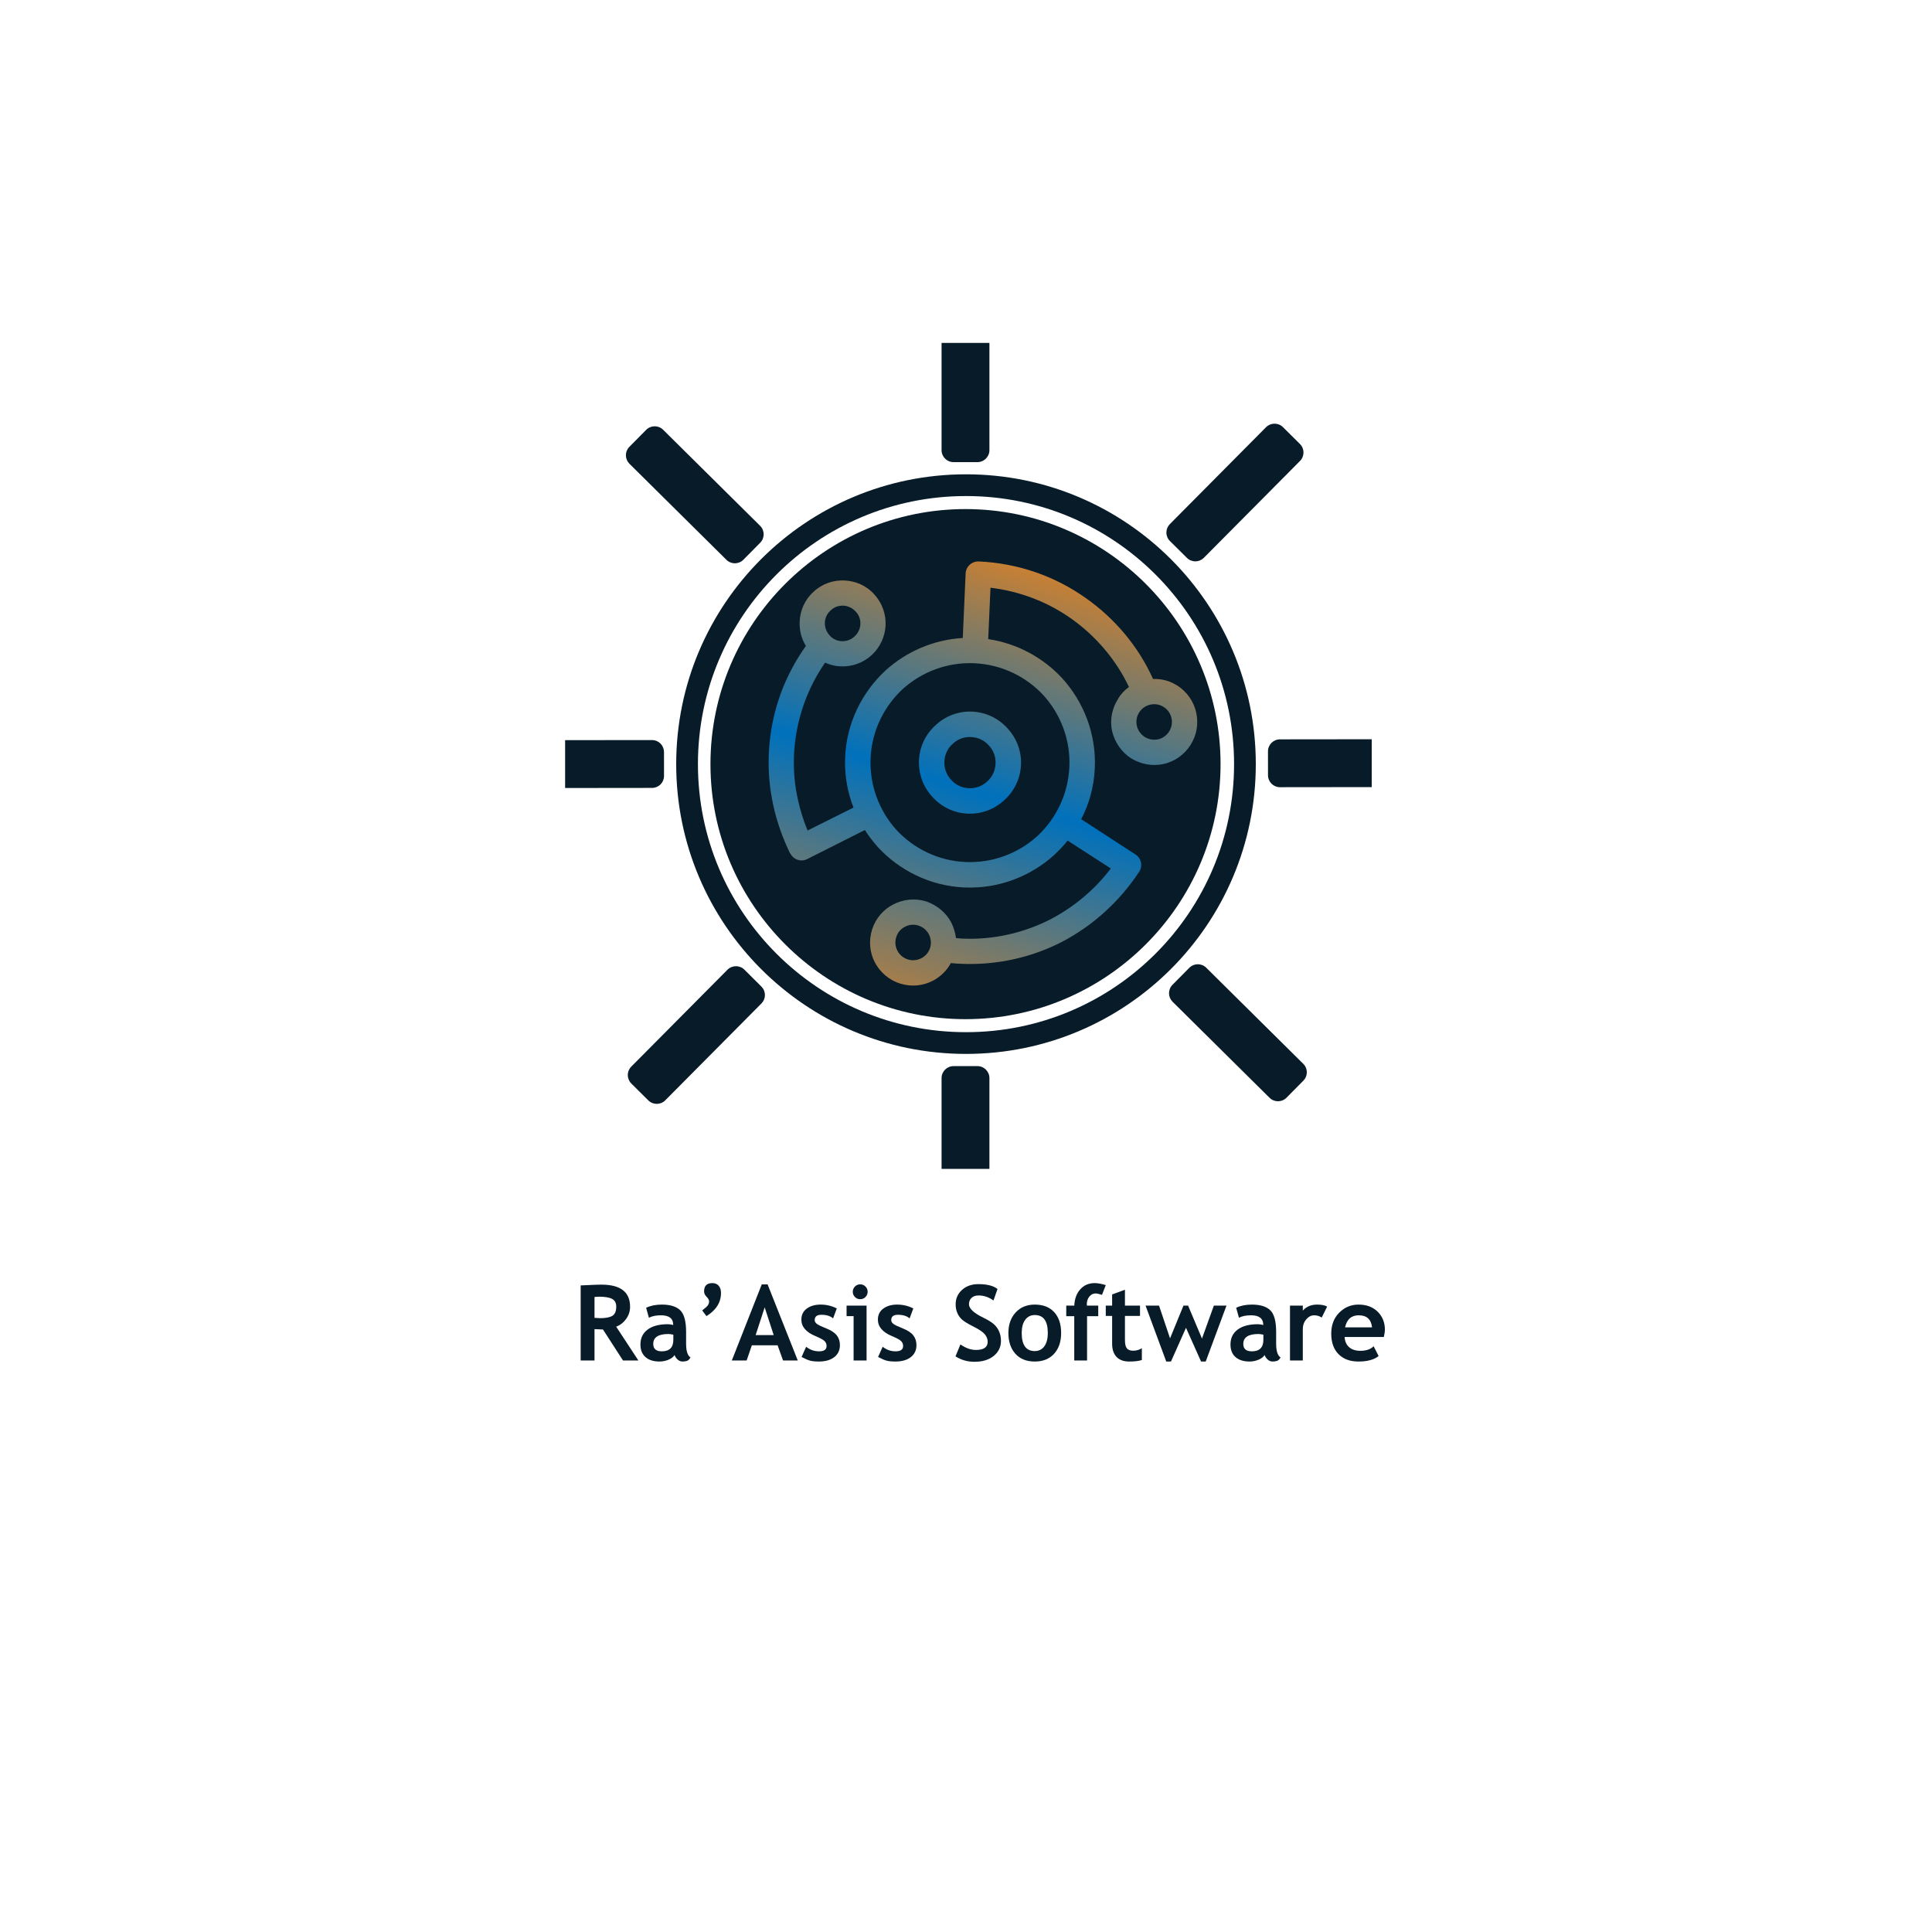<svg xmlns="http://www.w3.org/2000/svg" xmlns:xlink="http://www.w3.org/1999/xlink" width="4000" zoomAndPan="magnify" viewBox="0 0 3000 3000" height="4000" preserveAspectRatio="xMidYMid meet" version="1.0"><defs><g/><clipPath id="45284d7253"><path d="M 877.5 532.5 L 2130 532.5 L 2130 1815 L 877.5 1815 Z M 877.5 532.5 " clip-rule="nonzero"/></clipPath><clipPath id="8044e5cafd"><path d="M 1193 871 L 1860 871 L 1860 1531 L 1193 1531 Z M 1193 871 " clip-rule="nonzero"/></clipPath><clipPath id="2671d4b6f2"><path d="M 1207.672 857.961 L 1873.016 887.504 L 1843.473 1552.848 L 1178.129 1523.305 Z M 1207.672 857.961 " clip-rule="nonzero"/></clipPath><clipPath id="a107b6e468"><path d="M 1207.672 857.961 L 1873.016 887.504 L 1843.473 1552.848 L 1178.129 1523.305 Z M 1207.672 857.961 " clip-rule="nonzero"/></clipPath><clipPath id="528d3ffbc5"><path d="M 1678.859 1272.031 L 1763.055 1326.727 C 1772.203 1332.621 1774.809 1344.496 1768.918 1353.641 C 1738.648 1399.727 1697.398 1437.09 1649.238 1462.391 C 1602.305 1486.566 1548.441 1499.07 1492.109 1496.57 C 1488.195 1496.395 1483.113 1496.172 1477.262 1495.52 L 1476.48 1495.484 C 1470.07 1507.352 1460.25 1516.715 1448.609 1522.859 C 1433.359 1530.805 1415.246 1532.746 1397.848 1527.27 C 1380.062 1521.777 1366.5 1509.414 1358.535 1494.559 C 1350.59 1479.309 1348.652 1461.195 1354.145 1443.406 C 1359.621 1426.012 1372 1412.059 1386.84 1404.484 C 1402.086 1396.539 1420.609 1394.227 1438.008 1399.703 C 1455.387 1405.57 1469.355 1417.559 1477.301 1432.805 C 1480.902 1440.02 1483.273 1448.355 1484.477 1456.641 C 1487.215 1456.762 1490.324 1457.293 1493.848 1457.449 C 1543.137 1459.637 1590.281 1448.406 1631.191 1427.488 C 1667.711 1408.332 1699.867 1381.539 1724.848 1348.547 L 1657.789 1305.195 C 1651.555 1313.152 1644.574 1320.289 1637.203 1327.41 C 1600.449 1360.664 1550.969 1380.414 1497.371 1378.035 C 1444.168 1375.672 1396.633 1351.613 1362.973 1315.23 C 1355.887 1307.078 1348.836 1298.141 1342.977 1288.867 L 1253.566 1333.891 C 1243.934 1338.953 1231.965 1334.895 1227.297 1325.277 L 1226.902 1325.262 C 1215.055 1300.824 1205.996 1275.336 1200.492 1249.223 C 1194.969 1223.5 1192.613 1197.133 1193.812 1170.141 C 1195.27 1137.277 1201.762 1105.816 1212.473 1076.504 C 1222.277 1049.891 1235.516 1025.395 1251.406 1002.973 C 1244.086 991.281 1241.137 978.215 1241.73 964.914 C 1242.477 948.094 1249.5 931.156 1263.375 918.84 C 1276.875 906.109 1294.363 900.617 1311.188 901.363 C 1328.398 902.129 1345.332 909.152 1357.652 923.023 C 1369.988 936.508 1375.875 954.016 1375.129 970.836 C 1374.363 988.051 1366.949 1004.969 1353.465 1017.305 C 1339.984 1029.641 1322.477 1035.527 1305.262 1034.762 C 1297.047 1034.398 1288.902 1032.469 1281.215 1028.992 C 1268.238 1047.621 1257.52 1068.312 1249.508 1089.906 C 1240.125 1115.75 1234.199 1143.316 1232.93 1171.875 C 1231.871 1195.738 1233.977 1218.957 1238.871 1241.125 C 1242.445 1257.75 1247.602 1274.047 1253.965 1289.617 L 1325.316 1253.98 C 1315.816 1229.648 1311.109 1203.176 1312.344 1175.402 C 1314.707 1122.199 1338.77 1074.664 1375.148 1041 C 1407.406 1011.859 1449.387 993.34 1494.977 990.66 L 1499.422 890.516 C 1499.91 879.562 1509.289 871.355 1519.852 871.824 C 1581.66 874.566 1638.758 895.133 1685.879 928.582 C 1731.109 960.383 1767.605 1003.551 1790.438 1054.348 C 1804.18 1053.781 1817.344 1057.5 1828 1064.637 L 1828.395 1064.656 C 1842.484 1073.902 1853.598 1088.508 1857.492 1106.711 C 1861.402 1124.523 1857.867 1142.398 1848.602 1156.883 C 1839.332 1171.363 1824.73 1182.477 1806.523 1186.371 C 1788.715 1190.285 1770.855 1186.355 1756.355 1177.48 L 1756.375 1177.09 L 1756.355 1177.48 C 1741.871 1168.215 1731.172 1153.234 1726.867 1135.406 C 1722.953 1117.594 1726.883 1099.734 1736.148 1085.254 L 1736.168 1084.863 C 1740.391 1077.992 1746.164 1071.586 1753.039 1066.797 C 1732.973 1024.355 1701.676 987.688 1663.293 960.508 C 1627.191 934.992 1584.426 918.199 1538.031 912.613 L 1534.484 992.418 C 1579.656 999.125 1619.828 1021.293 1649.379 1053.18 C 1682.633 1089.934 1702.387 1139.414 1700.023 1192.617 C 1698.738 1221.566 1691.281 1248.281 1678.859 1272.031 Z M 1620.371 1079.719 C 1593.438 1050.695 1555.473 1031.762 1512.832 1029.867 C 1470.582 1027.992 1431.09 1043.484 1401.691 1070.008 C 1372.664 1096.941 1353.73 1134.906 1351.855 1177.156 C 1349.961 1219.797 1365.457 1259.289 1391.98 1288.691 C 1418.914 1317.715 1456.879 1336.648 1499.129 1338.523 C 1541.77 1340.418 1581.262 1324.926 1610.66 1298.402 C 1639.688 1271.469 1658.617 1233.504 1660.512 1190.863 C 1662.387 1148.613 1646.895 1109.121 1620.371 1079.719 Z M 1509.496 1104.977 C 1531.406 1105.949 1550.957 1115.836 1564.398 1130.934 C 1578.246 1145.66 1586.359 1166.012 1585.402 1187.527 C 1584.43 1209.434 1574.547 1228.984 1559.445 1242.426 C 1544.719 1256.273 1524.371 1264.387 1502.461 1263.414 C 1480.945 1262.457 1461.395 1252.574 1447.953 1237.477 C 1434.105 1222.75 1425.992 1202.398 1426.965 1180.492 C 1427.922 1158.977 1437.805 1139.426 1452.906 1125.984 C 1467.629 1112.133 1487.98 1104.023 1509.496 1104.977 Z M 1535.387 1157.477 C 1528.676 1149.73 1519.086 1144.992 1507.742 1144.488 C 1496.789 1144.004 1486.82 1147.871 1479.445 1154.992 C 1471.703 1161.703 1466.965 1171.293 1466.477 1182.246 C 1465.973 1193.59 1469.844 1203.562 1476.961 1210.934 C 1483.676 1218.68 1493.262 1223.418 1504.215 1223.902 C 1515.562 1224.406 1525.531 1220.539 1532.902 1213.418 C 1540.648 1206.707 1545.387 1197.117 1545.891 1185.773 C 1546.379 1174.82 1542.508 1164.848 1535.387 1157.477 Z M 1309.449 940.484 C 1302.406 940.172 1295.246 942.598 1289.914 947.848 C 1284.211 952.688 1281.16 959.609 1280.848 966.652 C 1280.535 973.691 1282.961 980.855 1288.195 986.574 C 1293.039 992.277 1299.957 995.328 1307 995.641 C 1314.043 995.953 1321.203 993.527 1326.926 988.297 C 1332.645 983.062 1335.695 976.141 1336.008 969.102 C 1336.32 962.059 1333.895 954.895 1328.645 949.566 C 1323.41 943.848 1316.492 940.797 1309.449 940.484 Z M 1393.457 1476.117 C 1396.699 1482.535 1402.359 1487.488 1409.703 1489.773 C 1416.66 1492.043 1424.145 1491.199 1430.559 1487.957 C 1436.977 1484.715 1441.93 1479.055 1444.199 1472.102 C 1446.484 1464.754 1445.641 1457.27 1442.398 1450.852 C 1439.141 1444.828 1433.496 1439.484 1426.152 1437.195 C 1418.805 1434.91 1411.32 1435.754 1405.297 1439.016 C 1398.879 1442.258 1393.926 1447.918 1391.641 1455.262 C 1389.352 1462.609 1390.195 1470.094 1393.457 1476.117 Z M 1815.434 1135.809 C 1819.234 1129.707 1820.734 1122.328 1819.094 1115.199 C 1817.469 1107.68 1813.031 1101.602 1806.93 1097.805 C 1801.219 1094.023 1793.84 1092.52 1786.316 1094.145 C 1778.797 1095.77 1772.723 1100.203 1768.922 1106.309 C 1765.141 1112.02 1763.637 1119.398 1765.266 1126.918 C 1766.891 1134.438 1771.715 1140.531 1777.426 1144.312 C 1783.531 1148.113 1790.91 1149.617 1798.43 1147.988 C 1805.559 1146.348 1811.637 1141.914 1815.434 1135.809 Z M 1815.434 1135.809 " clip-rule="nonzero"/></clipPath><linearGradient x1="5.383" gradientTransform="matrix(39.12, 1.737, -1.737, 39.12, 1207.673, 857.961)" y1="18.719" x2="10.77" gradientUnits="userSpaceOnUse" y2="-2.123" id="c5f974c98e"><stop stop-opacity="1" stop-color="rgb(78.828%, 50.191%, 19.836%)" offset="0"/><stop stop-opacity="1" stop-color="rgb(78.165%, 50.14%, 20.29%)" offset="0.004"/><stop stop-opacity="1" stop-color="rgb(77.501%, 50.092%, 20.744%)" offset="0.008"/><stop stop-opacity="1" stop-color="rgb(76.837%, 50.041%, 21.198%)" offset="0.012"/><stop stop-opacity="1" stop-color="rgb(76.173%, 49.992%, 21.651%)" offset="0.016"/><stop stop-opacity="1" stop-color="rgb(75.51%, 49.942%, 22.104%)" offset="0.02"/><stop stop-opacity="1" stop-color="rgb(74.847%, 49.893%, 22.559%)" offset="0.023"/><stop stop-opacity="1" stop-color="rgb(74.184%, 49.843%, 23.012%)" offset="0.027"/><stop stop-opacity="1" stop-color="rgb(73.52%, 49.794%, 23.465%)" offset="0.031"/><stop stop-opacity="1" stop-color="rgb(72.856%, 49.744%, 23.918%)" offset="0.035"/><stop stop-opacity="1" stop-color="rgb(72.192%, 49.695%, 24.371%)" offset="0.039"/><stop stop-opacity="1" stop-color="rgb(71.529%, 49.644%, 24.825%)" offset="0.043"/><stop stop-opacity="1" stop-color="rgb(70.865%, 49.596%, 25.279%)" offset="0.047"/><stop stop-opacity="1" stop-color="rgb(70.201%, 49.545%, 25.732%)" offset="0.051"/><stop stop-opacity="1" stop-color="rgb(69.537%, 49.496%, 26.186%)" offset="0.055"/><stop stop-opacity="1" stop-color="rgb(68.874%, 49.446%, 26.639%)" offset="0.059"/><stop stop-opacity="1" stop-color="rgb(68.21%, 49.397%, 27.094%)" offset="0.062"/><stop stop-opacity="1" stop-color="rgb(67.546%, 49.347%, 27.547%)" offset="0.066"/><stop stop-opacity="1" stop-color="rgb(66.882%, 49.298%, 28%)" offset="0.07"/><stop stop-opacity="1" stop-color="rgb(66.219%, 49.248%, 28.453%)" offset="0.074"/><stop stop-opacity="1" stop-color="rgb(65.555%, 49.199%, 28.906%)" offset="0.078"/><stop stop-opacity="1" stop-color="rgb(64.891%, 49.149%, 29.359%)" offset="0.082"/><stop stop-opacity="1" stop-color="rgb(64.227%, 49.1%, 29.814%)" offset="0.086"/><stop stop-opacity="1" stop-color="rgb(63.564%, 49.049%, 30.267%)" offset="0.09"/><stop stop-opacity="1" stop-color="rgb(62.9%, 49.001%, 30.721%)" offset="0.094"/><stop stop-opacity="1" stop-color="rgb(62.236%, 48.95%, 31.174%)" offset="0.098"/><stop stop-opacity="1" stop-color="rgb(61.572%, 48.901%, 31.628%)" offset="0.102"/><stop stop-opacity="1" stop-color="rgb(60.909%, 48.851%, 32.082%)" offset="0.105"/><stop stop-opacity="1" stop-color="rgb(60.245%, 48.802%, 32.535%)" offset="0.109"/><stop stop-opacity="1" stop-color="rgb(59.581%, 48.752%, 32.988%)" offset="0.113"/><stop stop-opacity="1" stop-color="rgb(58.917%, 48.703%, 33.441%)" offset="0.117"/><stop stop-opacity="1" stop-color="rgb(58.253%, 48.653%, 33.894%)" offset="0.121"/><stop stop-opacity="1" stop-color="rgb(57.59%, 48.604%, 34.349%)" offset="0.125"/><stop stop-opacity="1" stop-color="rgb(56.926%, 48.553%, 34.802%)" offset="0.129"/><stop stop-opacity="1" stop-color="rgb(56.262%, 48.505%, 35.255%)" offset="0.133"/><stop stop-opacity="1" stop-color="rgb(55.598%, 48.454%, 35.709%)" offset="0.137"/><stop stop-opacity="1" stop-color="rgb(54.935%, 48.405%, 36.163%)" offset="0.141"/><stop stop-opacity="1" stop-color="rgb(54.271%, 48.355%, 36.617%)" offset="0.145"/><stop stop-opacity="1" stop-color="rgb(53.607%, 48.306%, 37.07%)" offset="0.148"/><stop stop-opacity="1" stop-color="rgb(52.943%, 48.256%, 37.523%)" offset="0.152"/><stop stop-opacity="1" stop-color="rgb(52.281%, 48.207%, 37.976%)" offset="0.156"/><stop stop-opacity="1" stop-color="rgb(51.617%, 48.157%, 38.429%)" offset="0.16"/><stop stop-opacity="1" stop-color="rgb(50.954%, 48.108%, 38.884%)" offset="0.164"/><stop stop-opacity="1" stop-color="rgb(50.29%, 48.058%, 39.337%)" offset="0.168"/><stop stop-opacity="1" stop-color="rgb(49.626%, 48.009%, 39.79%)" offset="0.172"/><stop stop-opacity="1" stop-color="rgb(48.962%, 47.958%, 40.244%)" offset="0.176"/><stop stop-opacity="1" stop-color="rgb(48.299%, 47.908%, 40.698%)" offset="0.18"/><stop stop-opacity="1" stop-color="rgb(47.635%, 47.858%, 41.151%)" offset="0.184"/><stop stop-opacity="1" stop-color="rgb(46.971%, 47.809%, 41.605%)" offset="0.188"/><stop stop-opacity="1" stop-color="rgb(46.307%, 47.758%, 42.058%)" offset="0.191"/><stop stop-opacity="1" stop-color="rgb(45.644%, 47.71%, 42.513%)" offset="0.195"/><stop stop-opacity="1" stop-color="rgb(44.98%, 47.659%, 42.966%)" offset="0.199"/><stop stop-opacity="1" stop-color="rgb(44.316%, 47.61%, 43.419%)" offset="0.203"/><stop stop-opacity="1" stop-color="rgb(43.652%, 47.56%, 43.872%)" offset="0.207"/><stop stop-opacity="1" stop-color="rgb(42.989%, 47.511%, 44.325%)" offset="0.211"/><stop stop-opacity="1" stop-color="rgb(42.325%, 47.461%, 44.778%)" offset="0.215"/><stop stop-opacity="1" stop-color="rgb(41.661%, 47.412%, 45.233%)" offset="0.219"/><stop stop-opacity="1" stop-color="rgb(40.997%, 47.362%, 45.686%)" offset="0.223"/><stop stop-opacity="1" stop-color="rgb(40.334%, 47.313%, 46.14%)" offset="0.227"/><stop stop-opacity="1" stop-color="rgb(39.67%, 47.263%, 46.593%)" offset="0.23"/><stop stop-opacity="1" stop-color="rgb(39.006%, 47.214%, 47.047%)" offset="0.234"/><stop stop-opacity="1" stop-color="rgb(38.342%, 47.163%, 47.501%)" offset="0.238"/><stop stop-opacity="1" stop-color="rgb(37.679%, 47.115%, 47.954%)" offset="0.242"/><stop stop-opacity="1" stop-color="rgb(37.015%, 47.064%, 48.407%)" offset="0.246"/><stop stop-opacity="1" stop-color="rgb(36.351%, 47.015%, 48.86%)" offset="0.25"/><stop stop-opacity="1" stop-color="rgb(35.687%, 46.965%, 49.313%)" offset="0.254"/><stop stop-opacity="1" stop-color="rgb(35.023%, 46.916%, 49.768%)" offset="0.258"/><stop stop-opacity="1" stop-color="rgb(34.36%, 46.866%, 50.221%)" offset="0.262"/><stop stop-opacity="1" stop-color="rgb(33.696%, 46.817%, 50.674%)" offset="0.266"/><stop stop-opacity="1" stop-color="rgb(33.032%, 46.767%, 51.128%)" offset="0.27"/><stop stop-opacity="1" stop-color="rgb(32.368%, 46.718%, 51.582%)" offset="0.273"/><stop stop-opacity="1" stop-color="rgb(31.705%, 46.667%, 52.036%)" offset="0.277"/><stop stop-opacity="1" stop-color="rgb(31.042%, 46.619%, 52.489%)" offset="0.281"/><stop stop-opacity="1" stop-color="rgb(30.379%, 46.568%, 52.942%)" offset="0.285"/><stop stop-opacity="1" stop-color="rgb(29.715%, 46.519%, 53.395%)" offset="0.289"/><stop stop-opacity="1" stop-color="rgb(29.051%, 46.469%, 53.848%)" offset="0.293"/><stop stop-opacity="1" stop-color="rgb(28.387%, 46.42%, 54.303%)" offset="0.297"/><stop stop-opacity="1" stop-color="rgb(27.724%, 46.37%, 54.756%)" offset="0.301"/><stop stop-opacity="1" stop-color="rgb(27.06%, 46.321%, 55.209%)" offset="0.305"/><stop stop-opacity="1" stop-color="rgb(26.396%, 46.271%, 55.663%)" offset="0.309"/><stop stop-opacity="1" stop-color="rgb(25.732%, 46.222%, 56.117%)" offset="0.312"/><stop stop-opacity="1" stop-color="rgb(25.069%, 46.172%, 56.57%)" offset="0.316"/><stop stop-opacity="1" stop-color="rgb(24.405%, 46.123%, 57.024%)" offset="0.32"/><stop stop-opacity="1" stop-color="rgb(23.741%, 46.072%, 57.477%)" offset="0.324"/><stop stop-opacity="1" stop-color="rgb(23.077%, 46.024%, 57.93%)" offset="0.328"/><stop stop-opacity="1" stop-color="rgb(22.414%, 45.973%, 58.383%)" offset="0.332"/><stop stop-opacity="1" stop-color="rgb(21.75%, 45.924%, 58.838%)" offset="0.336"/><stop stop-opacity="1" stop-color="rgb(21.086%, 45.874%, 59.291%)" offset="0.34"/><stop stop-opacity="1" stop-color="rgb(20.422%, 45.825%, 59.744%)" offset="0.344"/><stop stop-opacity="1" stop-color="rgb(19.759%, 45.775%, 60.197%)" offset="0.348"/><stop stop-opacity="1" stop-color="rgb(19.095%, 45.726%, 60.652%)" offset="0.352"/><stop stop-opacity="1" stop-color="rgb(18.431%, 45.676%, 61.105%)" offset="0.355"/><stop stop-opacity="1" stop-color="rgb(17.767%, 45.627%, 61.559%)" offset="0.359"/><stop stop-opacity="1" stop-color="rgb(17.104%, 45.576%, 62.012%)" offset="0.363"/><stop stop-opacity="1" stop-color="rgb(16.44%, 45.528%, 62.465%)" offset="0.367"/><stop stop-opacity="1" stop-color="rgb(15.776%, 45.477%, 62.918%)" offset="0.371"/><stop stop-opacity="1" stop-color="rgb(15.112%, 45.428%, 63.373%)" offset="0.375"/><stop stop-opacity="1" stop-color="rgb(14.449%, 45.378%, 63.826%)" offset="0.379"/><stop stop-opacity="1" stop-color="rgb(13.785%, 45.329%, 64.279%)" offset="0.383"/><stop stop-opacity="1" stop-color="rgb(13.121%, 45.279%, 64.732%)" offset="0.387"/><stop stop-opacity="1" stop-color="rgb(12.457%, 45.23%, 65.187%)" offset="0.391"/><stop stop-opacity="1" stop-color="rgb(11.794%, 45.18%, 65.64%)" offset="0.395"/><stop stop-opacity="1" stop-color="rgb(11.13%, 45.131%, 66.093%)" offset="0.398"/><stop stop-opacity="1" stop-color="rgb(10.466%, 45.081%, 66.547%)" offset="0.402"/><stop stop-opacity="1" stop-color="rgb(9.802%, 45.032%, 67%)" offset="0.406"/><stop stop-opacity="1" stop-color="rgb(9.138%, 44.981%, 67.453%)" offset="0.41"/><stop stop-opacity="1" stop-color="rgb(8.476%, 44.933%, 67.908%)" offset="0.414"/><stop stop-opacity="1" stop-color="rgb(7.812%, 44.882%, 68.361%)" offset="0.418"/><stop stop-opacity="1" stop-color="rgb(7.149%, 44.833%, 68.814%)" offset="0.422"/><stop stop-opacity="1" stop-color="rgb(6.485%, 44.783%, 69.267%)" offset="0.426"/><stop stop-opacity="1" stop-color="rgb(5.821%, 44.734%, 69.722%)" offset="0.43"/><stop stop-opacity="1" stop-color="rgb(5.157%, 44.684%, 70.175%)" offset="0.434"/><stop stop-opacity="1" stop-color="rgb(4.494%, 44.635%, 70.628%)" offset="0.438"/><stop stop-opacity="1" stop-color="rgb(3.83%, 44.585%, 71.082%)" offset="0.441"/><stop stop-opacity="1" stop-color="rgb(3.166%, 44.536%, 71.536%)" offset="0.445"/><stop stop-opacity="1" stop-color="rgb(2.502%, 44.485%, 71.989%)" offset="0.449"/><stop stop-opacity="1" stop-color="rgb(1.839%, 44.437%, 72.443%)" offset="0.453"/><stop stop-opacity="1" stop-color="rgb(1.175%, 44.386%, 72.896%)" offset="0.457"/><stop stop-opacity="1" stop-color="rgb(0.511%, 44.337%, 73.349%)" offset="0.461"/><stop stop-opacity="1" stop-color="rgb(0.7%, 44.351%, 73.219%)" offset="0.469"/><stop stop-opacity="1" stop-color="rgb(1.614%, 44.42%, 72.595%)" offset="0.473"/><stop stop-opacity="1" stop-color="rgb(2.339%, 44.475%, 72.101%)" offset="0.477"/><stop stop-opacity="1" stop-color="rgb(3.064%, 44.528%, 71.605%)" offset="0.48"/><stop stop-opacity="1" stop-color="rgb(3.789%, 44.583%, 71.109%)" offset="0.484"/><stop stop-opacity="1" stop-color="rgb(4.514%, 44.637%, 70.613%)" offset="0.488"/><stop stop-opacity="1" stop-color="rgb(5.238%, 44.691%, 70.119%)" offset="0.492"/><stop stop-opacity="1" stop-color="rgb(5.963%, 44.745%, 69.623%)" offset="0.496"/><stop stop-opacity="1" stop-color="rgb(6.688%, 44.8%, 69.128%)" offset="0.5"/><stop stop-opacity="1" stop-color="rgb(7.413%, 44.853%, 68.633%)" offset="0.504"/><stop stop-opacity="1" stop-color="rgb(8.138%, 44.908%, 68.138%)" offset="0.508"/><stop stop-opacity="1" stop-color="rgb(8.862%, 44.962%, 67.642%)" offset="0.512"/><stop stop-opacity="1" stop-color="rgb(9.587%, 45.016%, 67.148%)" offset="0.516"/><stop stop-opacity="1" stop-color="rgb(10.312%, 45.07%, 66.652%)" offset="0.52"/><stop stop-opacity="1" stop-color="rgb(11.037%, 45.125%, 66.158%)" offset="0.523"/><stop stop-opacity="1" stop-color="rgb(11.761%, 45.178%, 65.662%)" offset="0.527"/><stop stop-opacity="1" stop-color="rgb(12.486%, 45.233%, 65.167%)" offset="0.531"/><stop stop-opacity="1" stop-color="rgb(13.211%, 45.287%, 64.671%)" offset="0.535"/><stop stop-opacity="1" stop-color="rgb(13.936%, 45.341%, 64.177%)" offset="0.539"/><stop stop-opacity="1" stop-color="rgb(14.661%, 45.395%, 63.681%)" offset="0.543"/><stop stop-opacity="1" stop-color="rgb(15.385%, 45.45%, 63.185%)" offset="0.547"/><stop stop-opacity="1" stop-color="rgb(16.11%, 45.503%, 62.689%)" offset="0.551"/><stop stop-opacity="1" stop-color="rgb(16.835%, 45.558%, 62.195%)" offset="0.555"/><stop stop-opacity="1" stop-color="rgb(17.56%, 45.612%, 61.699%)" offset="0.559"/><stop stop-opacity="1" stop-color="rgb(18.285%, 45.667%, 61.205%)" offset="0.562"/><stop stop-opacity="1" stop-color="rgb(19.009%, 45.72%, 60.709%)" offset="0.566"/><stop stop-opacity="1" stop-color="rgb(19.734%, 45.775%, 60.214%)" offset="0.57"/><stop stop-opacity="1" stop-color="rgb(20.459%, 45.828%, 59.718%)" offset="0.574"/><stop stop-opacity="1" stop-color="rgb(21.184%, 45.883%, 59.224%)" offset="0.578"/><stop stop-opacity="1" stop-color="rgb(21.909%, 45.937%, 58.728%)" offset="0.582"/><stop stop-opacity="1" stop-color="rgb(22.633%, 45.992%, 58.234%)" offset="0.586"/><stop stop-opacity="1" stop-color="rgb(23.358%, 46.045%, 57.738%)" offset="0.59"/><stop stop-opacity="1" stop-color="rgb(24.083%, 46.1%, 57.243%)" offset="0.594"/><stop stop-opacity="1" stop-color="rgb(24.808%, 46.153%, 56.747%)" offset="0.598"/><stop stop-opacity="1" stop-color="rgb(25.534%, 46.208%, 56.253%)" offset="0.602"/><stop stop-opacity="1" stop-color="rgb(26.259%, 46.262%, 55.757%)" offset="0.605"/><stop stop-opacity="1" stop-color="rgb(26.984%, 46.317%, 55.261%)" offset="0.609"/><stop stop-opacity="1" stop-color="rgb(27.708%, 46.37%, 54.765%)" offset="0.613"/><stop stop-opacity="1" stop-color="rgb(28.433%, 46.425%, 54.271%)" offset="0.617"/><stop stop-opacity="1" stop-color="rgb(29.158%, 46.478%, 53.775%)" offset="0.621"/><stop stop-opacity="1" stop-color="rgb(29.883%, 46.533%, 53.281%)" offset="0.625"/><stop stop-opacity="1" stop-color="rgb(30.608%, 46.587%, 52.785%)" offset="0.629"/><stop stop-opacity="1" stop-color="rgb(31.332%, 46.642%, 52.29%)" offset="0.633"/><stop stop-opacity="1" stop-color="rgb(32.057%, 46.695%, 51.794%)" offset="0.637"/><stop stop-opacity="1" stop-color="rgb(32.782%, 46.75%, 51.3%)" offset="0.641"/><stop stop-opacity="1" stop-color="rgb(33.507%, 46.803%, 50.804%)" offset="0.645"/><stop stop-opacity="1" stop-color="rgb(34.232%, 46.858%, 50.31%)" offset="0.648"/><stop stop-opacity="1" stop-color="rgb(34.956%, 46.912%, 49.814%)" offset="0.652"/><stop stop-opacity="1" stop-color="rgb(35.681%, 46.967%, 49.319%)" offset="0.656"/><stop stop-opacity="1" stop-color="rgb(36.406%, 47.02%, 48.824%)" offset="0.66"/><stop stop-opacity="1" stop-color="rgb(37.131%, 47.075%, 48.329%)" offset="0.664"/><stop stop-opacity="1" stop-color="rgb(37.856%, 47.128%, 47.833%)" offset="0.668"/><stop stop-opacity="1" stop-color="rgb(38.58%, 47.183%, 47.339%)" offset="0.672"/><stop stop-opacity="1" stop-color="rgb(39.305%, 47.237%, 46.843%)" offset="0.676"/><stop stop-opacity="1" stop-color="rgb(40.03%, 47.292%, 46.347%)" offset="0.68"/><stop stop-opacity="1" stop-color="rgb(40.755%, 47.345%, 45.851%)" offset="0.684"/><stop stop-opacity="1" stop-color="rgb(41.479%, 47.4%, 45.357%)" offset="0.688"/><stop stop-opacity="1" stop-color="rgb(42.204%, 47.453%, 44.861%)" offset="0.691"/><stop stop-opacity="1" stop-color="rgb(42.929%, 47.508%, 44.366%)" offset="0.695"/><stop stop-opacity="1" stop-color="rgb(43.654%, 47.562%, 43.871%)" offset="0.699"/><stop stop-opacity="1" stop-color="rgb(44.379%, 47.617%, 43.376%)" offset="0.703"/><stop stop-opacity="1" stop-color="rgb(45.103%, 47.67%, 42.88%)" offset="0.707"/><stop stop-opacity="1" stop-color="rgb(45.828%, 47.723%, 42.386%)" offset="0.711"/><stop stop-opacity="1" stop-color="rgb(46.553%, 47.777%, 41.89%)" offset="0.715"/><stop stop-opacity="1" stop-color="rgb(47.278%, 47.832%, 41.396%)" offset="0.719"/><stop stop-opacity="1" stop-color="rgb(48.003%, 47.885%, 40.9%)" offset="0.723"/><stop stop-opacity="1" stop-color="rgb(48.727%, 47.94%, 40.405%)" offset="0.727"/><stop stop-opacity="1" stop-color="rgb(49.452%, 47.993%, 39.909%)" offset="0.73"/><stop stop-opacity="1" stop-color="rgb(50.177%, 48.048%, 39.415%)" offset="0.734"/><stop stop-opacity="1" stop-color="rgb(50.902%, 48.102%, 38.919%)" offset="0.738"/><stop stop-opacity="1" stop-color="rgb(51.627%, 48.157%, 38.423%)" offset="0.742"/><stop stop-opacity="1" stop-color="rgb(52.351%, 48.21%, 37.927%)" offset="0.746"/><stop stop-opacity="1" stop-color="rgb(53.076%, 48.265%, 37.433%)" offset="0.75"/><stop stop-opacity="1" stop-color="rgb(53.801%, 48.318%, 36.937%)" offset="0.754"/><stop stop-opacity="1" stop-color="rgb(54.526%, 48.373%, 36.443%)" offset="0.758"/><stop stop-opacity="1" stop-color="rgb(55.251%, 48.427%, 35.947%)" offset="0.762"/><stop stop-opacity="1" stop-color="rgb(55.975%, 48.482%, 35.452%)" offset="0.766"/><stop stop-opacity="1" stop-color="rgb(56.7%, 48.535%, 34.956%)" offset="0.77"/><stop stop-opacity="1" stop-color="rgb(57.425%, 48.59%, 34.462%)" offset="0.773"/><stop stop-opacity="1" stop-color="rgb(58.15%, 48.643%, 33.966%)" offset="0.777"/><stop stop-opacity="1" stop-color="rgb(58.875%, 48.698%, 33.472%)" offset="0.781"/><stop stop-opacity="1" stop-color="rgb(59.599%, 48.752%, 32.976%)" offset="0.785"/><stop stop-opacity="1" stop-color="rgb(60.324%, 48.807%, 32.481%)" offset="0.789"/><stop stop-opacity="1" stop-color="rgb(61.049%, 48.86%, 31.985%)" offset="0.793"/><stop stop-opacity="1" stop-color="rgb(61.774%, 48.915%, 31.491%)" offset="0.797"/><stop stop-opacity="1" stop-color="rgb(62.498%, 48.969%, 30.995%)" offset="0.801"/><stop stop-opacity="1" stop-color="rgb(63.223%, 49.023%, 30.499%)" offset="0.805"/><stop stop-opacity="1" stop-color="rgb(63.948%, 49.077%, 30.003%)" offset="0.809"/><stop stop-opacity="1" stop-color="rgb(64.673%, 49.132%, 29.509%)" offset="0.812"/><stop stop-opacity="1" stop-color="rgb(65.398%, 49.185%, 29.013%)" offset="0.816"/><stop stop-opacity="1" stop-color="rgb(66.122%, 49.24%, 28.519%)" offset="0.82"/><stop stop-opacity="1" stop-color="rgb(66.847%, 49.294%, 28.023%)" offset="0.824"/><stop stop-opacity="1" stop-color="rgb(67.572%, 49.348%, 27.528%)" offset="0.828"/><stop stop-opacity="1" stop-color="rgb(68.297%, 49.402%, 27.032%)" offset="0.832"/><stop stop-opacity="1" stop-color="rgb(69.022%, 49.457%, 26.538%)" offset="0.836"/><stop stop-opacity="1" stop-color="rgb(69.746%, 49.51%, 26.042%)" offset="0.84"/><stop stop-opacity="1" stop-color="rgb(70.471%, 49.565%, 25.548%)" offset="0.844"/><stop stop-opacity="1" stop-color="rgb(71.196%, 49.619%, 25.052%)" offset="0.848"/><stop stop-opacity="1" stop-color="rgb(71.921%, 49.673%, 24.557%)" offset="0.852"/><stop stop-opacity="1" stop-color="rgb(72.646%, 49.727%, 24.062%)" offset="0.855"/><stop stop-opacity="1" stop-color="rgb(73.37%, 49.782%, 23.567%)" offset="0.859"/><stop stop-opacity="1" stop-color="rgb(74.095%, 49.835%, 23.071%)" offset="0.863"/><stop stop-opacity="1" stop-color="rgb(74.82%, 49.89%, 22.575%)" offset="0.867"/><stop stop-opacity="1" stop-color="rgb(75.545%, 49.944%, 22.079%)" offset="0.871"/><stop stop-opacity="1" stop-color="rgb(76.27%, 49.998%, 21.585%)" offset="0.875"/><stop stop-opacity="1" stop-color="rgb(76.994%, 50.052%, 21.089%)" offset="0.879"/><stop stop-opacity="1" stop-color="rgb(77.719%, 50.107%, 20.595%)" offset="0.883"/><stop stop-opacity="1" stop-color="rgb(78.444%, 50.16%, 20.099%)" offset="0.887"/><stop stop-opacity="1" stop-color="rgb(79.169%, 50.215%, 19.604%)" offset="0.891"/><stop stop-opacity="1" stop-color="rgb(79.893%, 50.269%, 19.109%)" offset="0.895"/><stop stop-opacity="1" stop-color="rgb(80.618%, 50.323%, 18.614%)" offset="0.898"/><stop stop-opacity="1" stop-color="rgb(81.343%, 50.377%, 18.118%)" offset="0.902"/><stop stop-opacity="1" stop-color="rgb(82.068%, 50.432%, 17.624%)" offset="0.906"/><stop stop-opacity="1" stop-color="rgb(82.793%, 50.485%, 17.128%)" offset="0.91"/><stop stop-opacity="1" stop-color="rgb(83.517%, 50.54%, 16.634%)" offset="0.914"/><stop stop-opacity="1" stop-color="rgb(83.908%, 50.569%, 16.367%)" offset="0.918"/><stop stop-opacity="1" stop-color="rgb(84.299%, 50.6%, 16.1%)" offset="0.922"/><stop stop-opacity="1" stop-color="rgb(84.299%, 50.6%, 16.1%)" offset="0.938"/><stop stop-opacity="1" stop-color="rgb(84.299%, 50.6%, 16.1%)" offset="1"/></linearGradient><clipPath id="33ccd4868d"><path d="M 1050 736.508 L 1950 736.508 L 1950 1636.508 L 1050 1636.508 Z M 1050 736.508 " clip-rule="nonzero"/></clipPath><clipPath id="f24d925366"><path d="M 1500 736.508 C 1251.473 736.508 1050 937.98 1050 1186.508 C 1050 1435.035 1251.473 1636.508 1500 1636.508 C 1748.527 1636.508 1950 1435.035 1950 1186.508 C 1950 937.98 1748.527 736.508 1500 736.508 Z M 1500 736.508 " clip-rule="nonzero"/></clipPath></defs><g clip-path="url(#45284d7253)"><path fill="#081b29" d="M 1128.031 869.309 C 1131.641 872.879 1136.348 874.684 1141.094 874.684 C 1145.879 874.684 1150.668 872.84 1154.277 869.191 L 1180.445 842.746 C 1187.664 835.488 1187.586 823.719 1180.328 816.5 L 1029.672 667.297 C 1022.414 660.117 1010.645 660.156 1003.426 667.414 L 977.258 693.855 C 973.766 697.348 971.844 702.055 971.883 707 C 971.922 711.945 973.883 716.613 977.375 720.105 Z M 1873.031 1502.648 C 1865.77 1495.43 1854 1495.508 1846.781 1502.766 L 1820.613 1529.211 C 1817.121 1532.742 1815.238 1537.41 1815.238 1542.355 C 1815.277 1547.297 1817.238 1551.965 1820.73 1555.457 L 1971.387 1704.66 C 1974.996 1708.23 1979.742 1710.035 1984.453 1710.035 C 1989.238 1710.035 1994.023 1708.191 1997.633 1704.543 L 2023.801 1678.102 C 2027.293 1674.609 2029.219 1669.941 2029.176 1664.996 C 2029.176 1660.016 2027.215 1655.344 2023.684 1651.895 Z M 1155.887 1505.672 C 1148.629 1498.492 1136.816 1498.531 1129.598 1505.789 L 980.238 1656.246 C 976.746 1659.777 974.824 1664.449 974.863 1669.43 C 974.863 1674.375 976.824 1679.004 980.316 1682.496 L 1006.719 1708.703 C 1010.328 1712.312 1015.078 1714.078 1019.824 1714.078 C 1024.57 1714.078 1029.359 1712.273 1032.969 1708.625 L 1182.367 1558.164 C 1185.859 1554.633 1187.781 1549.965 1187.742 1544.98 C 1187.742 1540.039 1185.781 1535.371 1182.25 1531.879 Z M 1843.055 866.285 C 1846.547 869.777 1851.176 871.66 1856.121 871.66 C 1856.16 871.66 1856.16 871.66 1856.199 871.66 C 1861.141 871.66 1865.809 869.699 1869.301 866.207 L 2018.664 715.75 C 2025.883 708.453 2025.844 696.684 2018.586 689.461 L 1992.18 663.254 C 1984.922 656.074 1973.152 656.113 1965.934 663.332 L 1816.535 813.832 C 1813.043 817.363 1811.16 822.031 1811.16 826.977 C 1811.16 831.918 1813.121 836.586 1816.652 840.078 Z M 1025.672 1218.012 C 1029.16 1214.48 1031.086 1209.852 1031.086 1204.871 L 1031.047 1167.676 C 1031.008 1162.734 1029.082 1158.062 1025.59 1154.574 C 1022.062 1151.082 1017.43 1149.16 1012.488 1149.16 C 1012.449 1149.16 1012.449 1149.16 1012.449 1149.16 L 800.434 1149.395 C 795.449 1149.395 790.82 1151.316 787.289 1154.848 C 783.797 1158.34 781.875 1163.008 781.875 1167.992 L 781.914 1205.184 C 781.914 1215.383 790.27 1223.703 800.512 1223.703 L 1012.527 1223.465 C 1017.469 1223.465 1022.141 1221.504 1025.672 1218.012 Z M 2218.086 1166.344 C 2218.086 1161.398 2216.125 1156.73 2212.633 1153.238 C 2209.141 1149.746 2204.473 1147.824 2199.527 1147.824 C 2199.527 1147.824 2199.488 1147.824 2199.488 1147.824 L 1987.473 1148.059 C 1977.234 1148.059 1968.914 1156.418 1968.914 1166.656 L 1968.953 1203.848 C 1968.953 1208.793 1970.918 1213.461 1974.406 1216.953 C 1977.938 1220.445 1982.57 1222.367 1987.512 1222.367 C 1987.512 1222.367 1987.551 1222.367 1987.551 1222.367 L 2199.566 1222.133 C 2209.809 1222.133 2218.125 1213.777 2218.125 1203.535 Z M 1517.812 1655.465 L 1480.617 1655.465 C 1470.379 1655.465 1462.062 1663.82 1462.062 1674.02 L 1462.062 1886.074 C 1462.062 1896.316 1470.379 1904.633 1480.617 1904.633 L 1517.812 1904.633 C 1528.051 1904.633 1536.367 1896.316 1536.367 1886.074 L 1536.367 1674.02 C 1536.367 1663.82 1528.051 1655.465 1517.812 1655.465 Z M 1480.617 717.594 L 1517.812 717.594 C 1528.051 717.594 1536.367 709.234 1536.367 699.035 L 1536.367 486.98 C 1536.367 476.738 1528.051 468.422 1517.812 468.422 L 1480.617 468.422 C 1470.379 468.422 1462.062 476.738 1462.062 486.98 L 1462.062 699.035 C 1462.062 709.234 1470.379 717.594 1480.617 717.594 Z M 1895.273 1186.547 C 1895.273 1404.879 1717.586 1582.566 1499.215 1582.566 C 1280.844 1582.566 1103.195 1404.879 1103.195 1186.547 C 1103.195 968.176 1280.844 790.488 1499.215 790.488 C 1717.586 790.488 1895.273 968.176 1895.273 1186.547 " fill-opacity="1" fill-rule="nonzero"/></g><g clip-path="url(#8044e5cafd)"><g clip-path="url(#2671d4b6f2)"><g clip-path="url(#a107b6e468)"><g clip-path="url(#528d3ffbc5)"><path fill="url(#c5f974c98e)" d="M 1193.93 841.715 L 1163.301 1531.445 L 1860.086 1562.383 L 1890.715 872.656 Z M 1193.93 841.715 " fill-rule="nonzero"/></g></g></g></g><g fill="#081b29" fill-opacity="1"><g transform="translate(889.723, 2112.583)"><g><path d="M 77.688 0 L 46.562 -48.156 C 43.426 -48.207 39.047 -48.391 33.422 -48.703 L 33.422 0 L 11.938 0 L 11.938 -116.594 C 13.102 -116.594 17.586 -116.789 25.391 -117.188 C 33.191 -117.594 39.477 -117.797 44.25 -117.797 C 73.852 -117.797 88.656 -106.332 88.656 -83.406 C 88.656 -76.508 86.613 -70.223 82.531 -64.547 C 78.445 -58.867 73.301 -54.863 67.094 -52.531 L 101.562 0 Z M 33.422 -98.609 L 33.422 -66.219 C 37.242 -65.895 40.164 -65.734 42.188 -65.734 C 50.832 -65.734 57.156 -66.953 61.156 -69.391 C 65.164 -71.836 67.172 -76.594 67.172 -83.656 C 67.172 -89.383 65.02 -93.391 60.719 -95.672 C 56.426 -97.953 49.664 -99.094 40.438 -99.094 C 38.207 -99.094 35.867 -98.93 33.422 -98.609 Z M 33.422 -98.609 "/></g></g></g><g fill="#081b29" fill-opacity="1"><g transform="translate(989.287, 2112.583)"><g><path d="M 58.188 -8.516 C 56.375 -5.547 53.227 -3.117 48.75 -1.234 C 44.27 0.648 39.586 1.594 34.703 1.594 C 25.523 1.594 18.305 -0.695 13.047 -5.281 C 7.797 -9.875 5.172 -16.391 5.172 -24.828 C 5.172 -34.703 8.867 -42.422 16.266 -47.984 C 23.672 -53.555 34.191 -56.344 47.828 -56.344 C 50.16 -56.344 52.922 -55.945 56.109 -55.156 C 56.109 -65.188 49.77 -70.203 37.094 -70.203 C 29.602 -70.203 23.344 -68.953 18.312 -66.453 L 14.016 -81.891 C 20.859 -85.18 29 -86.828 38.438 -86.828 C 51.438 -86.828 60.961 -83.867 67.016 -77.953 C 73.066 -72.035 76.094 -60.828 76.094 -44.328 L 76.094 -26.109 C 76.094 -14.754 78.375 -7.617 82.938 -4.703 C 81.289 -1.828 79.457 -0.062 77.438 0.594 C 75.426 1.258 73.117 1.594 70.516 1.594 C 67.648 1.594 65.078 0.531 62.797 -1.594 C 60.516 -3.719 58.977 -6.023 58.188 -8.516 Z M 56.266 -40.109 C 52.867 -40.797 50.32 -41.141 48.625 -41.141 C 32.926 -41.141 25.078 -35.992 25.078 -25.703 C 25.078 -18.066 29.504 -14.25 38.359 -14.25 C 50.297 -14.25 56.266 -20.219 56.266 -32.156 Z M 56.266 -40.109 "/></g></g></g><g fill="#081b29" fill-opacity="1"><g transform="translate(1076.118, 2112.583)"><g><path d="M 20.859 -68.922 L 14.25 -77.766 C 19.188 -81.523 22.207 -84.305 23.312 -86.109 C 24.426 -87.922 24.984 -89.832 24.984 -91.844 C 24.984 -93.969 23.68 -96.328 21.078 -98.922 C 18.484 -101.523 17.188 -104.312 17.188 -107.281 C 17.188 -115.883 21.43 -120.188 29.922 -120.188 C 34.223 -120.188 37.551 -118.805 39.906 -116.047 C 42.27 -113.285 43.453 -109.57 43.453 -104.906 C 43.453 -90.258 35.922 -78.266 20.859 -68.922 Z M 20.859 -68.922 "/></g></g></g><g fill="#081b29" fill-opacity="1"><g transform="translate(1135.968, 2112.583)"><g><path d="M 79.984 0 L 71.469 -23.641 L 31.516 -23.641 L 23.406 0 L 0.391 0 L 46.875 -118.188 L 55.953 -118.188 L 102.828 0 Z M 51.422 -82.531 L 37.406 -39.484 L 65.422 -39.484 Z M 51.422 -82.531 "/></g></g></g><g fill="#081b29" fill-opacity="1"><g transform="translate(1239.193, 2112.583)"><g><path d="M 5.484 -5.484 L 12.578 -21.328 C 18.516 -16.609 25.227 -14.25 32.719 -14.25 C 40.457 -14.25 44.328 -17.008 44.328 -22.531 C 44.328 -25.758 43.16 -28.41 40.828 -30.484 C 38.492 -32.555 33.957 -35 27.219 -37.812 C 12.52 -43.906 5.172 -52.445 5.172 -63.438 C 5.172 -70.812 7.984 -76.551 13.609 -80.656 C 19.234 -84.77 26.422 -86.828 35.172 -86.828 C 44.035 -86.828 52.367 -84.836 60.172 -80.859 L 54.438 -65.422 C 50.082 -69.141 44.035 -71 36.297 -71 C 29.336 -71 25.859 -68.238 25.859 -62.719 C 25.859 -60.539 27 -58.578 29.281 -56.828 C 31.57 -55.078 36.457 -52.727 43.938 -49.781 C 51.414 -46.832 56.801 -43.266 60.094 -39.078 C 63.383 -34.891 65.031 -29.82 65.031 -23.875 C 65.031 -15.969 62.098 -9.742 56.234 -5.203 C 50.367 -0.672 42.395 1.594 32.312 1.594 C 26.633 1.594 22.082 1.129 18.656 0.203 C 15.238 -0.723 10.848 -2.617 5.484 -5.484 Z M 5.484 -5.484 "/></g></g></g><g fill="#081b29" fill-opacity="1"><g transform="translate(1309.39, 2112.583)"><g><path d="M 26.344 -118.266 C 29.531 -118.266 32.25 -117.133 34.5 -114.875 C 36.758 -112.625 37.891 -109.91 37.891 -106.734 C 37.891 -103.547 36.758 -100.82 34.5 -98.562 C 32.25 -96.312 29.531 -95.188 26.344 -95.188 C 23.156 -95.188 20.43 -96.312 18.172 -98.562 C 15.922 -100.82 14.797 -103.547 14.797 -106.734 C 14.797 -109.91 15.922 -112.625 18.172 -114.875 C 20.43 -117.133 23.156 -118.266 26.344 -118.266 Z M 16.078 0 L 16.078 -68.922 L 5.172 -68.922 L 5.172 -85.234 L 36.219 -85.234 L 36.219 0 Z M 16.078 0 "/></g></g></g><g fill="#081b29" fill-opacity="1"><g transform="translate(1358.018, 2112.583)"><g><path d="M 5.484 -5.484 L 12.578 -21.328 C 18.516 -16.609 25.227 -14.25 32.719 -14.25 C 40.457 -14.25 44.328 -17.008 44.328 -22.531 C 44.328 -25.758 43.16 -28.41 40.828 -30.484 C 38.492 -32.555 33.957 -35 27.219 -37.812 C 12.52 -43.906 5.172 -52.445 5.172 -63.438 C 5.172 -70.812 7.984 -76.551 13.609 -80.656 C 19.234 -84.77 26.422 -86.828 35.172 -86.828 C 44.035 -86.828 52.367 -84.836 60.172 -80.859 L 54.438 -65.422 C 50.082 -69.141 44.035 -71 36.297 -71 C 29.336 -71 25.859 -68.238 25.859 -62.719 C 25.859 -60.539 27 -58.578 29.281 -56.828 C 31.57 -55.078 36.457 -52.727 43.938 -49.781 C 51.414 -46.832 56.801 -43.266 60.094 -39.078 C 63.383 -34.891 65.031 -29.82 65.031 -23.875 C 65.031 -15.969 62.098 -9.742 56.234 -5.203 C 50.367 -0.672 42.395 1.594 32.312 1.594 C 26.633 1.594 22.082 1.129 18.656 0.203 C 15.238 -0.723 10.848 -2.617 5.484 -5.484 Z M 5.484 -5.484 "/></g></g></g><g fill="#081b29" fill-opacity="1"><g transform="translate(1428.215, 2112.583)"><g/></g></g><g fill="#081b29" fill-opacity="1"><g transform="translate(1477.32, 2112.583)"><g><path d="M 6.375 -6.453 L 14.016 -24.984 C 22.18 -19.254 30.219 -16.391 38.125 -16.391 C 50.27 -16.391 56.344 -20.633 56.344 -29.125 C 56.344 -33.102 54.91 -36.895 52.047 -40.5 C 49.18 -44.113 43.281 -48.16 34.344 -52.641 C 25.406 -57.129 19.383 -60.816 16.281 -63.703 C 13.176 -66.598 10.785 -70.035 9.109 -74.016 C 7.441 -77.992 6.609 -82.398 6.609 -87.234 C 6.609 -96.254 9.91 -103.734 16.516 -109.672 C 23.117 -115.617 31.594 -118.594 41.938 -118.594 C 55.414 -118.594 65.312 -116.07 71.625 -111.031 L 65.344 -93.203 C 58.07 -98.398 50.406 -101 42.344 -101 C 37.562 -101 33.859 -99.738 31.234 -97.219 C 28.609 -94.695 27.297 -91.422 27.297 -87.391 C 27.297 -80.703 34.695 -73.75 49.5 -66.531 C 57.301 -62.719 62.926 -59.203 66.375 -55.984 C 69.82 -52.773 72.445 -49.035 74.25 -44.766 C 76.062 -40.492 76.969 -35.734 76.969 -30.484 C 76.969 -21.035 73.238 -13.258 65.781 -7.156 C 58.32 -1.062 48.332 1.984 35.812 1.984 C 24.938 1.984 15.125 -0.828 6.375 -6.453 Z M 6.375 -6.453 "/></g></g></g><g fill="#081b29" fill-opacity="1"><g transform="translate(1560.649, 2112.583)"><g><path d="M 5.172 -42.812 C 5.172 -55.812 8.926 -66.395 16.438 -74.562 C 23.945 -82.738 33.852 -86.828 46.156 -86.828 C 59.102 -86.828 69.16 -82.898 76.328 -75.047 C 83.492 -67.203 87.078 -56.457 87.078 -42.812 C 87.078 -29.227 83.426 -18.43 76.125 -10.422 C 68.832 -2.41 58.844 1.594 46.156 1.594 C 33.219 1.594 23.148 -2.453 15.953 -10.547 C 8.766 -18.641 5.172 -29.395 5.172 -42.812 Z M 25.859 -42.812 C 25.859 -24.031 32.625 -14.641 46.156 -14.641 C 52.363 -14.641 57.285 -17.082 60.922 -21.969 C 64.555 -26.852 66.375 -33.801 66.375 -42.812 C 66.375 -61.332 59.633 -70.594 46.156 -70.594 C 39.945 -70.594 35.008 -68.148 31.344 -63.266 C 27.688 -58.391 25.859 -51.57 25.859 -42.812 Z M 25.859 -42.812 "/></g></g></g><g fill="#081b29" fill-opacity="1"><g transform="translate(1652.891, 2112.583)"><g><path d="M 58.266 -101.953 C 53.91 -103.391 50.566 -104.109 48.234 -104.109 C 44.461 -104.109 41.266 -102.488 38.641 -99.25 C 36.016 -96.008 34.703 -92.031 34.703 -87.312 C 34.703 -86.625 34.727 -85.93 34.781 -85.234 L 52.453 -85.234 L 52.453 -68.844 L 35.094 -68.844 L 35.094 0 L 15.203 0 L 15.203 -68.844 L 2.781 -68.844 L 2.781 -85.234 L 15.281 -85.234 C 15.707 -95.691 18.797 -104.129 24.547 -110.547 C 30.305 -116.973 37.75 -120.188 46.875 -120.188 C 51.602 -120.188 57.363 -119.148 64.156 -117.078 Z M 58.266 -101.953 "/></g></g></g><g fill="#081b29" fill-opacity="1"><g transform="translate(1713.139, 2112.583)"><g><path d="M 13.766 -69.25 L 3.906 -69.25 L 3.906 -85.234 L 13.766 -85.234 L 13.766 -102.594 L 33.672 -109.906 L 33.672 -85.234 L 57.062 -85.234 L 57.062 -69.25 L 33.672 -69.25 L 33.672 -31.922 C 33.672 -25.816 34.625 -21.504 36.531 -18.984 C 38.438 -16.461 41.781 -15.203 46.562 -15.203 C 51.332 -15.203 55.789 -16.504 59.938 -19.109 L 59.938 -0.797 C 55.312 0.797 48.727 1.594 40.188 1.594 C 31.695 1.594 25.172 -0.805 20.609 -5.609 C 16.047 -10.41 13.766 -17.242 13.766 -26.109 Z M 13.766 -69.25 "/></g></g></g><g fill="#081b29" fill-opacity="1"><g transform="translate(1777.765, 2112.583)"><g><path d="M 94.469 1.594 L 87.234 1.594 L 63.828 -50.781 L 40.516 1.594 L 33.188 1.594 L 1.031 -85.234 L 21.969 -85.234 L 39.078 -34.391 L 59.938 -85.234 L 67.094 -85.234 L 88.656 -34.062 L 107.125 -85.234 L 126.703 -85.234 Z M 94.469 1.594 "/></g></g></g><g fill="#081b29" fill-opacity="1"><g transform="translate(1905.504, 2112.583)"><g><path d="M 58.188 -8.516 C 56.375 -5.547 53.227 -3.117 48.75 -1.234 C 44.27 0.648 39.586 1.594 34.703 1.594 C 25.523 1.594 18.305 -0.695 13.047 -5.281 C 7.797 -9.875 5.172 -16.391 5.172 -24.828 C 5.172 -34.703 8.867 -42.422 16.266 -47.984 C 23.672 -53.555 34.191 -56.344 47.828 -56.344 C 50.16 -56.344 52.922 -55.945 56.109 -55.156 C 56.109 -65.188 49.77 -70.203 37.094 -70.203 C 29.602 -70.203 23.344 -68.953 18.312 -66.453 L 14.016 -81.891 C 20.859 -85.18 29 -86.828 38.438 -86.828 C 51.438 -86.828 60.961 -83.867 67.016 -77.953 C 73.066 -72.035 76.094 -60.828 76.094 -44.328 L 76.094 -26.109 C 76.094 -14.754 78.375 -7.617 82.938 -4.703 C 81.289 -1.828 79.457 -0.062 77.438 0.594 C 75.426 1.258 73.117 1.594 70.516 1.594 C 67.648 1.594 65.078 0.531 62.797 -1.594 C 60.516 -3.719 58.977 -6.023 58.188 -8.516 Z M 56.266 -40.109 C 52.867 -40.797 50.32 -41.141 48.625 -41.141 C 32.926 -41.141 25.078 -35.992 25.078 -25.703 C 25.078 -18.066 29.504 -14.25 38.359 -14.25 C 50.297 -14.25 56.266 -20.219 56.266 -32.156 Z M 56.266 -40.109 "/></g></g></g><g fill="#081b29" fill-opacity="1"><g transform="translate(1992.334, 2112.583)"><g><path d="M 60.016 -66.703 C 56.453 -69.035 52.551 -70.203 48.312 -70.203 C 43.695 -70.203 39.598 -68.102 36.016 -63.906 C 32.43 -59.719 30.641 -54.598 30.641 -48.547 L 30.641 0 L 10.75 0 L 10.75 -85.234 L 30.641 -85.234 L 30.641 -77.438 C 36.211 -83.695 43.613 -86.828 52.844 -86.828 C 59.633 -86.828 64.836 -85.797 68.453 -83.734 Z M 60.016 -66.703 "/></g></g></g><g fill="#081b29" fill-opacity="1"><g transform="translate(2061.973, 2112.583)"><g><path d="M 86.828 -36.531 L 25.953 -36.531 C 26.316 -29.738 28.645 -24.457 32.938 -20.688 C 37.238 -16.926 43.023 -15.047 50.297 -15.047 C 59.367 -15.047 66.27 -17.406 71 -22.125 L 78.719 -6.922 C 71.707 -1.242 61.254 1.594 47.359 1.594 C 34.359 1.594 24.078 -2.211 16.516 -9.828 C 8.953 -17.441 5.172 -28.066 5.172 -41.703 C 5.172 -55.129 9.32 -66.004 17.625 -74.328 C 25.926 -82.66 35.891 -86.828 47.516 -86.828 C 59.879 -86.828 69.801 -83.141 77.281 -75.766 C 84.758 -68.391 88.5 -59 88.5 -47.594 C 88.5 -45.156 87.941 -41.469 86.828 -36.531 Z M 26.656 -51.5 L 68.531 -51.5 C 67.145 -63.969 60.242 -70.203 47.828 -70.203 C 36.473 -70.203 29.414 -63.969 26.656 -51.5 Z M 26.656 -51.5 "/></g></g></g><g clip-path="url(#33ccd4868d)"><g clip-path="url(#f24d925366)"><path stroke-linecap="butt" transform="matrix(0.75, 0, 0, 0.75, 1050, 736.509)" fill="none" stroke-linejoin="miter" d="M 600 -0.001 C 268.63 -0.001 0 268.629 0 599.999 C 0 931.369 268.63 1199.999 600 1199.999 C 931.37 1199.999 1200 931.369 1200 599.999 C 1200 268.629 931.37 -0.001 600 -0.001 Z M 600 -0.001 " stroke="#081b29" stroke-width="90" stroke-opacity="1" stroke-miterlimit="4"/></g></g></svg>
